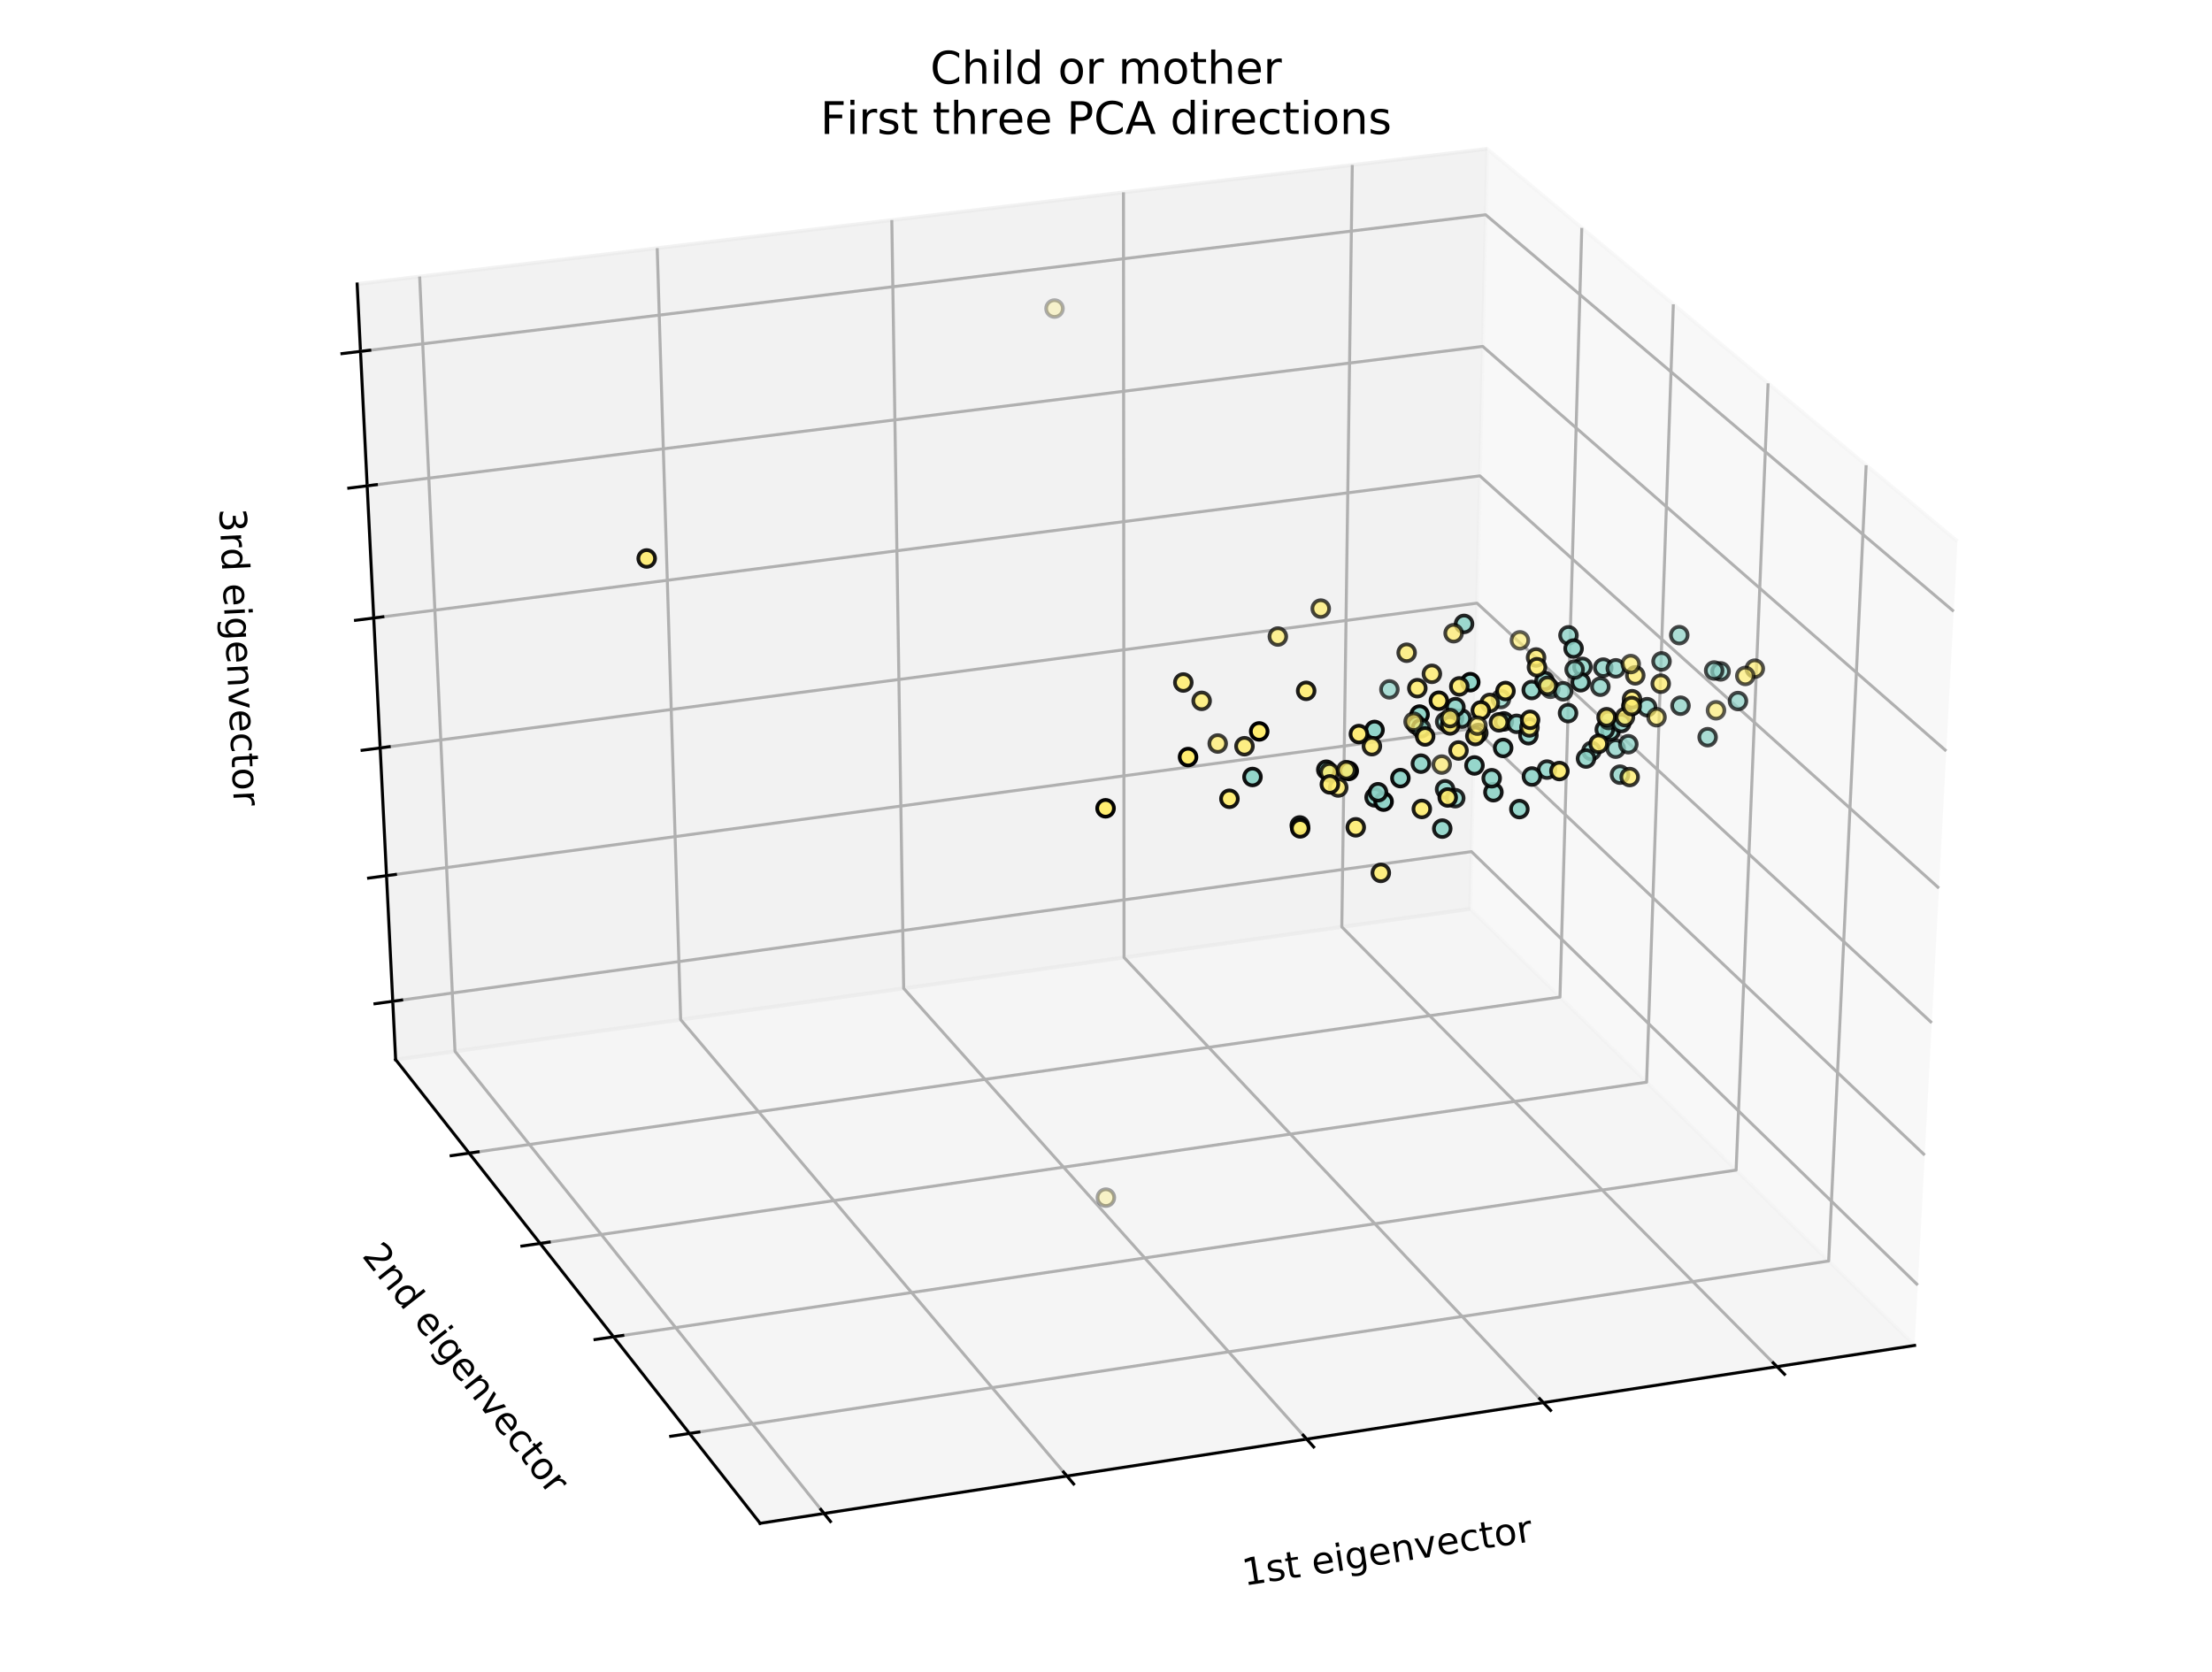 <?xml version="1.0" encoding="utf-8" standalone="no"?>
<!DOCTYPE svg PUBLIC "-//W3C//DTD SVG 1.1//EN"
  "http://www.w3.org/Graphics/SVG/1.1/DTD/svg11.dtd">
<!-- Created with matplotlib (https://matplotlib.org/) -->
<svg height="446.4pt" version="1.1" viewBox="0 0 590.4 446.4" width="590.4pt" xmlns="http://www.w3.org/2000/svg" xmlns:xlink="http://www.w3.org/1999/xlink">
 <defs>
  <style type="text/css">
*{stroke-linecap:butt;stroke-linejoin:round;}
  </style>
 </defs>
 <g id="figure_1">
  <g id="patch_1">
   <path d="M 0 446.4 
L 590.4 446.4 
L 590.4 0 
L 0 0 
z
" style="fill:#ffffff;"/>
  </g>
  <g id="patch_2">
   <path d="M 7.2 439.2 
L 583.2 439.2 
L 583.2 7.2 
L 7.2 7.2 
z
" style="fill:#ffffff;"/>
  </g>
  <g id="pane3d_1">
   <g id="patch_3">
    <path d="M 522.461 144.519 
L 396.919 39.736 
L 392.405 242.629 
L 511.02 359.165 
" style="fill:#f2f2f2;opacity:0.5;stroke:#f2f2f2;stroke-linejoin:miter;"/>
   </g>
  </g>
  <g id="pane3d_2">
   <g id="patch_4">
    <path d="M 396.919 39.736 
L 95.329 75.82 
L 105.6 282.873 
L 392.405 242.629 
" style="fill:#e6e6e6;opacity:0.5;stroke:#e6e6e6;stroke-linejoin:miter;"/>
   </g>
  </g>
  <g id="pane3d_3">
   <g id="patch_5">
    <path d="M 511.02 359.165 
L 202.884 406.645 
L 105.6 282.873 
L 392.405 242.629 
" style="fill:#ececec;opacity:0.5;stroke:#ececec;stroke-linejoin:miter;"/>
   </g>
  </g>
  <g id="axis3d_1">
   <g id="line2d_1">
    <path d="M 511.02 359.165 
L 202.884 406.645 
" style="fill:none;stroke:#000000;stroke-linecap:square;stroke-width:0.8;"/>
   </g>
   <g id="text_1">
    <!-- 1st eigenvector -->
    <defs>
     <path d="M 12.406 8.297 
L 28.516 8.297 
L 28.516 63.922 
L 10.984 60.406 
L 10.984 69.391 
L 28.422 72.906 
L 38.281 72.906 
L 38.281 8.297 
L 54.391 8.297 
L 54.391 0 
L 12.406 0 
z
" id="DejaVuSans-49"/>
     <path d="M 44.281 53.078 
L 44.281 44.578 
Q 40.484 46.531 36.375 47.5 
Q 32.281 48.484 27.875 48.484 
Q 21.188 48.484 17.844 46.438 
Q 14.5 44.391 14.5 40.281 
Q 14.5 37.156 16.891 35.375 
Q 19.281 33.594 26.516 31.984 
L 29.594 31.297 
Q 39.156 29.25 43.188 25.516 
Q 47.219 21.781 47.219 15.094 
Q 47.219 7.469 41.188 3.016 
Q 35.156 -1.422 24.609 -1.422 
Q 20.219 -1.422 15.453 -0.562 
Q 10.688 0.297 5.422 2 
L 5.422 11.281 
Q 10.406 8.688 15.234 7.391 
Q 20.062 6.109 24.812 6.109 
Q 31.156 6.109 34.562 8.281 
Q 37.984 10.453 37.984 14.406 
Q 37.984 18.062 35.516 20.016 
Q 33.062 21.969 24.703 23.781 
L 21.578 24.516 
Q 13.234 26.266 9.516 29.906 
Q 5.812 33.547 5.812 39.891 
Q 5.812 47.609 11.281 51.797 
Q 16.75 56 26.812 56 
Q 31.781 56 36.172 55.266 
Q 40.578 54.547 44.281 53.078 
z
" id="DejaVuSans-115"/>
     <path d="M 18.312 70.219 
L 18.312 54.688 
L 36.812 54.688 
L 36.812 47.703 
L 18.312 47.703 
L 18.312 18.016 
Q 18.312 11.328 20.141 9.422 
Q 21.969 7.516 27.594 7.516 
L 36.812 7.516 
L 36.812 0 
L 27.594 0 
Q 17.188 0 13.234 3.875 
Q 9.281 7.766 9.281 18.016 
L 9.281 47.703 
L 2.688 47.703 
L 2.688 54.688 
L 9.281 54.688 
L 9.281 70.219 
z
" id="DejaVuSans-116"/>
     <path id="DejaVuSans-32"/>
     <path d="M 56.203 29.594 
L 56.203 25.203 
L 14.891 25.203 
Q 15.484 15.922 20.484 11.062 
Q 25.484 6.203 34.422 6.203 
Q 39.594 6.203 44.453 7.469 
Q 49.312 8.734 54.109 11.281 
L 54.109 2.781 
Q 49.266 0.734 44.188 -0.344 
Q 39.109 -1.422 33.891 -1.422 
Q 20.797 -1.422 13.156 6.188 
Q 5.516 13.812 5.516 26.812 
Q 5.516 40.234 12.766 48.109 
Q 20.016 56 32.328 56 
Q 43.359 56 49.781 48.891 
Q 56.203 41.797 56.203 29.594 
z
M 47.219 32.234 
Q 47.125 39.594 43.094 43.984 
Q 39.062 48.391 32.422 48.391 
Q 24.906 48.391 20.391 44.141 
Q 15.875 39.891 15.188 32.172 
z
" id="DejaVuSans-101"/>
     <path d="M 9.422 54.688 
L 18.406 54.688 
L 18.406 0 
L 9.422 0 
z
M 9.422 75.984 
L 18.406 75.984 
L 18.406 64.594 
L 9.422 64.594 
z
" id="DejaVuSans-105"/>
     <path d="M 45.406 27.984 
Q 45.406 37.75 41.375 43.109 
Q 37.359 48.484 30.078 48.484 
Q 22.859 48.484 18.828 43.109 
Q 14.797 37.75 14.797 27.984 
Q 14.797 18.266 18.828 12.891 
Q 22.859 7.516 30.078 7.516 
Q 37.359 7.516 41.375 12.891 
Q 45.406 18.266 45.406 27.984 
z
M 54.391 6.781 
Q 54.391 -7.172 48.188 -13.984 
Q 42 -20.797 29.203 -20.797 
Q 24.469 -20.797 20.266 -20.094 
Q 16.062 -19.391 12.109 -17.922 
L 12.109 -9.188 
Q 16.062 -11.328 19.922 -12.344 
Q 23.781 -13.375 27.781 -13.375 
Q 36.625 -13.375 41.016 -8.766 
Q 45.406 -4.156 45.406 5.172 
L 45.406 9.625 
Q 42.625 4.781 38.281 2.391 
Q 33.938 0 27.875 0 
Q 17.828 0 11.672 7.656 
Q 5.516 15.328 5.516 27.984 
Q 5.516 40.672 11.672 48.328 
Q 17.828 56 27.875 56 
Q 33.938 56 38.281 53.609 
Q 42.625 51.219 45.406 46.391 
L 45.406 54.688 
L 54.391 54.688 
z
" id="DejaVuSans-103"/>
     <path d="M 54.891 33.016 
L 54.891 0 
L 45.906 0 
L 45.906 32.719 
Q 45.906 40.484 42.875 44.328 
Q 39.844 48.188 33.797 48.188 
Q 26.516 48.188 22.312 43.547 
Q 18.109 38.922 18.109 30.906 
L 18.109 0 
L 9.078 0 
L 9.078 54.688 
L 18.109 54.688 
L 18.109 46.188 
Q 21.344 51.125 25.703 53.562 
Q 30.078 56 35.797 56 
Q 45.219 56 50.047 50.172 
Q 54.891 44.344 54.891 33.016 
z
" id="DejaVuSans-110"/>
     <path d="M 2.984 54.688 
L 12.5 54.688 
L 29.594 8.797 
L 46.688 54.688 
L 56.203 54.688 
L 35.688 0 
L 23.484 0 
z
" id="DejaVuSans-118"/>
     <path d="M 48.781 52.594 
L 48.781 44.188 
Q 44.969 46.297 41.141 47.344 
Q 37.312 48.391 33.406 48.391 
Q 24.656 48.391 19.812 42.844 
Q 14.984 37.312 14.984 27.297 
Q 14.984 17.281 19.812 11.734 
Q 24.656 6.203 33.406 6.203 
Q 37.312 6.203 41.141 7.25 
Q 44.969 8.297 48.781 10.406 
L 48.781 2.094 
Q 45.016 0.344 40.984 -0.531 
Q 36.969 -1.422 32.422 -1.422 
Q 20.062 -1.422 12.781 6.344 
Q 5.516 14.109 5.516 27.297 
Q 5.516 40.672 12.859 48.328 
Q 20.219 56 33.016 56 
Q 37.156 56 41.109 55.141 
Q 45.062 54.297 48.781 52.594 
z
" id="DejaVuSans-99"/>
     <path d="M 30.609 48.391 
Q 23.391 48.391 19.188 42.75 
Q 14.984 37.109 14.984 27.297 
Q 14.984 17.484 19.156 11.844 
Q 23.344 6.203 30.609 6.203 
Q 37.797 6.203 41.984 11.859 
Q 46.188 17.531 46.188 27.297 
Q 46.188 37.016 41.984 42.703 
Q 37.797 48.391 30.609 48.391 
z
M 30.609 56 
Q 42.328 56 49.016 48.375 
Q 55.719 40.766 55.719 27.297 
Q 55.719 13.875 49.016 6.219 
Q 42.328 -1.422 30.609 -1.422 
Q 18.844 -1.422 12.172 6.219 
Q 5.516 13.875 5.516 27.297 
Q 5.516 40.766 12.172 48.375 
Q 18.844 56 30.609 56 
z
" id="DejaVuSans-111"/>
     <path d="M 41.109 46.297 
Q 39.594 47.172 37.812 47.578 
Q 36.031 48 33.891 48 
Q 26.266 48 22.188 43.047 
Q 18.109 38.094 18.109 28.812 
L 18.109 0 
L 9.078 0 
L 9.078 54.688 
L 18.109 54.688 
L 18.109 46.188 
Q 20.953 51.172 25.484 53.578 
Q 30.031 56 36.531 56 
Q 37.453 56 38.578 55.875 
Q 39.703 55.766 41.062 55.516 
z
" id="DejaVuSans-114"/>
    </defs>
    <g transform="translate(332.117 423.297)rotate(-8.76)scale(0.1 -0.1)">
     <use xlink:href="#DejaVuSans-49"/>
     <use x="63.623" xlink:href="#DejaVuSans-115"/>
     <use x="115.723" xlink:href="#DejaVuSans-116"/>
     <use x="154.932" xlink:href="#DejaVuSans-32"/>
     <use x="186.719" xlink:href="#DejaVuSans-101"/>
     <use x="248.242" xlink:href="#DejaVuSans-105"/>
     <use x="276.025" xlink:href="#DejaVuSans-103"/>
     <use x="339.502" xlink:href="#DejaVuSans-101"/>
     <use x="401.025" xlink:href="#DejaVuSans-110"/>
     <use x="464.404" xlink:href="#DejaVuSans-118"/>
     <use x="523.584" xlink:href="#DejaVuSans-101"/>
     <use x="585.107" xlink:href="#DejaVuSans-99"/>
     <use x="640.088" xlink:href="#DejaVuSans-116"/>
     <use x="679.297" xlink:href="#DejaVuSans-111"/>
     <use x="740.479" xlink:href="#DejaVuSans-114"/>
    </g>
   </g>
   <g id="Line3DCollection_1">
    <path d="M 474.286 364.825 
L 358.14 247.437 
L 360.934 44.041 
" style="fill:none;stroke:#b0b0b0;stroke-width:0.8;"/>
    <path d="M 411.926 374.434 
L 300.015 255.593 
L 299.864 51.348 
" style="fill:none;stroke:#b0b0b0;stroke-width:0.8;"/>
    <path d="M 348.759 384.167 
L 241.199 263.846 
L 238.029 58.746 
" style="fill:none;stroke:#b0b0b0;stroke-width:0.8;"/>
    <path d="M 284.77 394.027 
L 181.678 272.197 
L 175.416 66.238 
" style="fill:none;stroke:#b0b0b0;stroke-width:0.8;"/>
    <path d="M 219.942 404.017 
L 121.44 280.65 
L 112.009 73.824 
" style="fill:none;stroke:#b0b0b0;stroke-width:0.8;"/>
   </g>
   <g id="xtick_1">
    <g id="line2d_2">
     <path d="M 473.279 363.806 
L 476.306 366.866 
" style="fill:none;stroke:#000000;stroke-linecap:square;stroke-width:0.8;"/>
    </g>
   </g>
   <g id="xtick_2">
    <g id="line2d_3">
     <path d="M 410.955 373.402 
L 413.873 376.501 
" style="fill:none;stroke:#000000;stroke-linecap:square;stroke-width:0.8;"/>
    </g>
   </g>
   <g id="xtick_3">
    <g id="line2d_4">
     <path d="M 347.825 383.122 
L 350.631 386.261 
" style="fill:none;stroke:#000000;stroke-linecap:square;stroke-width:0.8;"/>
    </g>
   </g>
   <g id="xtick_4">
    <g id="line2d_5">
     <path d="M 283.874 392.969 
L 286.565 396.149 
" style="fill:none;stroke:#000000;stroke-linecap:square;stroke-width:0.8;"/>
    </g>
   </g>
   <g id="xtick_5">
    <g id="line2d_6">
     <path d="M 219.086 402.944 
L 221.659 406.166 
" style="fill:none;stroke:#000000;stroke-linecap:square;stroke-width:0.8;"/>
    </g>
   </g>
  </g>
  <g id="axis3d_2">
   <g id="line2d_7">
    <path d="M 105.6 282.873 
L 202.884 406.645 
" style="fill:none;stroke:#000000;stroke-linecap:square;stroke-width:0.8;"/>
   </g>
   <g id="text_2">
    <!-- 2nd eigenvector -->
    <defs>
     <path d="M 19.188 8.297 
L 53.609 8.297 
L 53.609 0 
L 7.328 0 
L 7.328 8.297 
Q 12.938 14.109 22.625 23.891 
Q 32.328 33.688 34.812 36.531 
Q 39.547 41.844 41.422 45.531 
Q 43.312 49.219 43.312 52.781 
Q 43.312 58.594 39.234 62.25 
Q 35.156 65.922 28.609 65.922 
Q 23.969 65.922 18.812 64.312 
Q 13.672 62.703 7.812 59.422 
L 7.812 69.391 
Q 13.766 71.781 18.938 73 
Q 24.125 74.219 28.422 74.219 
Q 39.75 74.219 46.484 68.547 
Q 53.219 62.891 53.219 53.422 
Q 53.219 48.922 51.531 44.891 
Q 49.859 40.875 45.406 35.406 
Q 44.188 33.984 37.641 27.219 
Q 31.109 20.453 19.188 8.297 
z
" id="DejaVuSans-50"/>
     <path d="M 45.406 46.391 
L 45.406 75.984 
L 54.391 75.984 
L 54.391 0 
L 45.406 0 
L 45.406 8.203 
Q 42.578 3.328 38.25 0.953 
Q 33.938 -1.422 27.875 -1.422 
Q 17.969 -1.422 11.734 6.484 
Q 5.516 14.406 5.516 27.297 
Q 5.516 40.188 11.734 48.094 
Q 17.969 56 27.875 56 
Q 33.938 56 38.25 53.625 
Q 42.578 51.266 45.406 46.391 
z
M 14.797 27.297 
Q 14.797 17.391 18.875 11.75 
Q 22.953 6.109 30.078 6.109 
Q 37.203 6.109 41.297 11.75 
Q 45.406 17.391 45.406 27.297 
Q 45.406 37.203 41.297 42.844 
Q 37.203 48.484 30.078 48.484 
Q 22.953 48.484 18.875 42.844 
Q 14.797 37.203 14.797 27.297 
z
" id="DejaVuSans-100"/>
    </defs>
    <g transform="translate(96.421 335.22)rotate(-308.167)scale(0.1 -0.1)">
     <use xlink:href="#DejaVuSans-50"/>
     <use x="63.623" xlink:href="#DejaVuSans-110"/>
     <use x="127.002" xlink:href="#DejaVuSans-100"/>
     <use x="190.479" xlink:href="#DejaVuSans-32"/>
     <use x="222.266" xlink:href="#DejaVuSans-101"/>
     <use x="283.789" xlink:href="#DejaVuSans-105"/>
     <use x="311.572" xlink:href="#DejaVuSans-103"/>
     <use x="375.049" xlink:href="#DejaVuSans-101"/>
     <use x="436.572" xlink:href="#DejaVuSans-110"/>
     <use x="499.951" xlink:href="#DejaVuSans-118"/>
     <use x="559.131" xlink:href="#DejaVuSans-101"/>
     <use x="620.654" xlink:href="#DejaVuSans-99"/>
     <use x="675.635" xlink:href="#DejaVuSans-116"/>
     <use x="714.844" xlink:href="#DejaVuSans-111"/>
     <use x="776.025" xlink:href="#DejaVuSans-114"/>
    </g>
   </g>
   <g id="Line3DCollection_2">
    <path d="M 498.096 124.183 
L 488.079 336.626 
L 184.03 382.659 
" style="fill:none;stroke:#b0b0b0;stroke-width:0.8;"/>
    <path d="M 471.914 102.33 
L 463.384 312.364 
L 163.756 356.864 
" style="fill:none;stroke:#b0b0b0;stroke-width:0.8;"/>
    <path d="M 446.628 81.225 
L 439.493 288.891 
L 144.162 331.934 
" style="fill:none;stroke:#b0b0b0;stroke-width:0.8;"/>
    <path d="M 422.193 60.831 
L 416.366 266.17 
L 125.213 307.826 
" style="fill:none;stroke:#b0b0b0;stroke-width:0.8;"/>
   </g>
   <g id="xtick_6">
    <g id="line2d_8">
     <path d="M 186.539 382.279 
L 179.011 383.419 
" style="fill:none;stroke:#000000;stroke-linecap:square;stroke-width:0.8;"/>
    </g>
   </g>
   <g id="xtick_7">
    <g id="line2d_9">
     <path d="M 166.227 356.497 
L 158.812 357.598 
" style="fill:none;stroke:#000000;stroke-linecap:square;stroke-width:0.8;"/>
    </g>
   </g>
   <g id="xtick_8">
    <g id="line2d_10">
     <path d="M 146.595 331.58 
L 139.291 332.644 
" style="fill:none;stroke:#000000;stroke-linecap:square;stroke-width:0.8;"/>
    </g>
   </g>
   <g id="xtick_9">
    <g id="line2d_11">
     <path d="M 127.611 307.483 
L 120.413 308.513 
" style="fill:none;stroke:#000000;stroke-linecap:square;stroke-width:0.8;"/>
    </g>
   </g>
  </g>
  <g id="axis3d_3">
   <g id="line2d_12">
    <path d="M 105.6 282.873 
L 95.329 75.82 
" style="fill:none;stroke:#000000;stroke-linecap:square;stroke-width:0.8;"/>
   </g>
   <g id="text_3">
    <!-- 3rd eigenvector -->
    <defs>
     <path d="M 40.578 39.312 
Q 47.656 37.797 51.625 33 
Q 55.609 28.219 55.609 21.188 
Q 55.609 10.406 48.188 4.484 
Q 40.766 -1.422 27.094 -1.422 
Q 22.516 -1.422 17.656 -0.516 
Q 12.797 0.391 7.625 2.203 
L 7.625 11.719 
Q 11.719 9.328 16.594 8.109 
Q 21.484 6.891 26.812 6.891 
Q 36.078 6.891 40.938 10.547 
Q 45.797 14.203 45.797 21.188 
Q 45.797 27.641 41.281 31.266 
Q 36.766 34.906 28.719 34.906 
L 20.219 34.906 
L 20.219 43.016 
L 29.109 43.016 
Q 36.375 43.016 40.234 45.922 
Q 44.094 48.828 44.094 54.297 
Q 44.094 59.906 40.109 62.906 
Q 36.141 65.922 28.719 65.922 
Q 24.656 65.922 20.016 65.031 
Q 15.375 64.156 9.812 62.312 
L 9.812 71.094 
Q 15.438 72.656 20.344 73.438 
Q 25.25 74.219 29.594 74.219 
Q 40.828 74.219 47.359 69.109 
Q 53.906 64.016 53.906 55.328 
Q 53.906 49.266 50.438 45.094 
Q 46.969 40.922 40.578 39.312 
z
" id="DejaVuSans-51"/>
    </defs>
    <g transform="translate(58.518 135.881)rotate(-272.84)scale(0.1 -0.1)">
     <use xlink:href="#DejaVuSans-51"/>
     <use x="63.623" xlink:href="#DejaVuSans-114"/>
     <use x="104.721" xlink:href="#DejaVuSans-100"/>
     <use x="168.197" xlink:href="#DejaVuSans-32"/>
     <use x="199.984" xlink:href="#DejaVuSans-101"/>
     <use x="261.508" xlink:href="#DejaVuSans-105"/>
     <use x="289.291" xlink:href="#DejaVuSans-103"/>
     <use x="352.768" xlink:href="#DejaVuSans-101"/>
     <use x="414.291" xlink:href="#DejaVuSans-110"/>
     <use x="477.67" xlink:href="#DejaVuSans-118"/>
     <use x="536.85" xlink:href="#DejaVuSans-101"/>
     <use x="598.373" xlink:href="#DejaVuSans-99"/>
     <use x="653.354" xlink:href="#DejaVuSans-116"/>
     <use x="692.562" xlink:href="#DejaVuSans-111"/>
     <use x="753.744" xlink:href="#DejaVuSans-114"/>
    </g>
   </g>
   <g id="Line3DCollection_3">
    <path d="M 96.221 93.798 
L 396.528 57.33 
L 521.465 163.205 
" style="fill:none;stroke:#b0b0b0;stroke-width:0.8;"/>
    <path d="M 98.001 129.693 
L 395.746 92.469 
L 519.478 200.484 
" style="fill:none;stroke:#b0b0b0;stroke-width:0.8;"/>
    <path d="M 99.751 164.974 
L 394.977 127.026 
L 517.527 237.091 
" style="fill:none;stroke:#b0b0b0;stroke-width:0.8;"/>
    <path d="M 101.472 199.658 
L 394.221 161.014 
L 515.61 273.044 
" style="fill:none;stroke:#b0b0b0;stroke-width:0.8;"/>
    <path d="M 103.164 233.76 
L 393.477 194.448 
L 513.728 308.36 
" style="fill:none;stroke:#b0b0b0;stroke-width:0.8;"/>
    <path d="M 104.827 267.294 
L 392.745 227.342 
L 511.878 343.056 
" style="fill:none;stroke:#b0b0b0;stroke-width:0.8;"/>
   </g>
   <g id="xtick_10">
    <g id="line2d_13">
     <path d="M 98.696 93.498 
L 91.266 94.4 
" style="fill:none;stroke:#000000;stroke-linecap:square;stroke-width:0.8;"/>
    </g>
   </g>
   <g id="xtick_11">
    <g id="line2d_14">
     <path d="M 100.455 129.386 
L 93.09 130.307 
" style="fill:none;stroke:#000000;stroke-linecap:square;stroke-width:0.8;"/>
    </g>
   </g>
   <g id="xtick_12">
    <g id="line2d_15">
     <path d="M 102.184 164.661 
L 94.883 165.6 
" style="fill:none;stroke:#000000;stroke-linecap:square;stroke-width:0.8;"/>
    </g>
   </g>
   <g id="xtick_13">
    <g id="line2d_16">
     <path d="M 103.883 199.34 
L 96.645 200.295 
" style="fill:none;stroke:#000000;stroke-linecap:square;stroke-width:0.8;"/>
    </g>
   </g>
   <g id="xtick_14">
    <g id="line2d_17">
     <path d="M 105.554 233.436 
L 98.378 234.408 
" style="fill:none;stroke:#000000;stroke-linecap:square;stroke-width:0.8;"/>
    </g>
   </g>
   <g id="xtick_15">
    <g id="line2d_18">
     <path d="M 107.198 266.965 
L 100.083 267.952 
" style="fill:none;stroke:#000000;stroke-linecap:square;stroke-width:0.8;"/>
    </g>
   </g>
  </g>
  <g id="axes_1">
   <g id="Path3DCollection_1">
    <defs>
     <path d="M 0 2.236 
C 0.593 2.236 1.162 2 1.581 1.581 
C 2 1.162 2.236 0.593 2.236 0 
C 2.236 -0.593 2 -1.162 1.581 -1.581 
C 1.162 -2 0.593 -2.236 0 -2.236 
C -0.593 -2.236 -1.162 -2 -1.581 -1.581 
C -2 -1.162 -2.236 -0.593 -2.236 0 
C -2.236 0.593 -2 1.162 -1.581 1.581 
C -1.162 2 -0.593 2.236 0 2.236 
z
" id="C0_0_6bf8b3fdbf"/>
    </defs>
    <g clip-path="url(#pb8074c1700)">
     <use style="fill:#8dd3c7;fill-opacity:0.712;stroke:#000000;stroke-opacity:0.712;" x="459.242" xlink:href="#C0_0_6bf8b3fdbf" y="179.224"/>
    </g>
    <g clip-path="url(#pb8074c1700)">
     <use style="fill:#8dd3c7;fill-opacity:0.918;stroke:#000000;stroke-opacity:0.918;" x="353.997" xlink:href="#C0_0_6bf8b3fdbf" y="205.478"/>
    </g>
    <g clip-path="url(#pb8074c1700)">
     <use style="fill:#8dd3c7;fill-opacity:0.843;stroke:#000000;stroke-opacity:0.843;" x="412.902" xlink:href="#C0_0_6bf8b3fdbf" y="205.444"/>
    </g>
    <g clip-path="url(#pb8074c1700)">
     <use style="fill:#8dd3c7;fill-opacity:0.89;stroke:#000000;stroke-opacity:0.89;" x="384.949" xlink:href="#C0_0_6bf8b3fdbf" y="221.197"/>
    </g>
    <g clip-path="url(#pb8074c1700)">
     <use style="fill:#8dd3c7;fill-opacity:0.727;stroke:#000000;stroke-opacity:0.727;" x="455.781" xlink:href="#C0_0_6bf8b3fdbf" y="196.793"/>
    </g>
    <g clip-path="url(#pb8074c1700)">
     <use style="fill:#8dd3c7;fill-opacity:0.693;stroke:#000000;stroke-opacity:0.693;" x="413.812" xlink:href="#C0_0_6bf8b3fdbf" y="183.875"/>
    </g>
    <g clip-path="url(#pb8074c1700)">
     <use style="fill:#8dd3c7;fill-opacity:0.777;stroke:#000000;stroke-opacity:0.777;" x="417.226" xlink:href="#C0_0_6bf8b3fdbf" y="184.54"/>
    </g>
    <g clip-path="url(#pb8074c1700)">
     <use style="fill:#8dd3c7;fill-opacity:0.915;stroke:#000000;stroke-opacity:0.915;" x="346.919" xlink:href="#C0_0_6bf8b3fdbf" y="220.36"/>
    </g>
    <g clip-path="url(#pb8074c1700)">
     <use style="fill:#8dd3c7;fill-opacity:0.764;stroke:#000000;stroke-opacity:0.764;" x="431.241" xlink:href="#C0_0_6bf8b3fdbf" y="199.859"/>
    </g>
    <g clip-path="url(#pb8074c1700)">
     <use style="fill:#8dd3c7;fill-opacity:0.964;stroke:#000000;stroke-opacity:0.964;" x="378.899" xlink:href="#C0_0_6bf8b3fdbf" y="190.757"/>
    </g>
    <g clip-path="url(#pb8074c1700)">
     <use style="fill:#8dd3c7;fill-opacity:0.881;stroke:#000000;stroke-opacity:0.881;" x="408.882" xlink:href="#C0_0_6bf8b3fdbf" y="207.29"/>
    </g>
    <g clip-path="url(#pb8074c1700)">
     <use style="fill:#8dd3c7;fill-opacity:0.895;stroke:#000000;stroke-opacity:0.895;" x="398.609" xlink:href="#C0_0_6bf8b3fdbf" y="211.481"/>
    </g>
    <g clip-path="url(#pb8074c1700)">
     <use style="fill:#8dd3c7;fill-opacity:0.853;stroke:#000000;stroke-opacity:0.853;" x="429.823" xlink:href="#C0_0_6bf8b3fdbf" y="195.264"/>
    </g>
    <g clip-path="url(#pb8074c1700)">
     <use style="fill:#8dd3c7;fill-opacity:0.904;stroke:#000000;stroke-opacity:0.904;" x="366.889" xlink:href="#C0_0_6bf8b3fdbf" y="212.85"/>
    </g>
    <g clip-path="url(#pb8074c1700)">
     <use style="fill:#8dd3c7;fill-opacity:0.889;stroke:#000000;stroke-opacity:0.889;" x="379.252" xlink:href="#C0_0_6bf8b3fdbf" y="203.857"/>
    </g>
    <g clip-path="url(#pb8074c1700)">
     <use style="fill:#8dd3c7;fill-opacity:0.842;stroke:#000000;stroke-opacity:0.842;" x="378.018" xlink:href="#C0_0_6bf8b3fdbf" y="193.464"/>
    </g>
    <g clip-path="url(#pb8074c1700)">
     <use style="fill:#8dd3c7;fill-opacity:0.938;stroke:#000000;stroke-opacity:0.938;" x="366.878" xlink:href="#C0_0_6bf8b3fdbf" y="194.861"/>
    </g>
    <g clip-path="url(#pb8074c1700)">
     <use style="fill:#8dd3c7;fill-opacity:0.89;stroke:#000000;stroke-opacity:0.89;" x="401.386" xlink:href="#C0_0_6bf8b3fdbf" y="192.579"/>
    </g>
    <g clip-path="url(#pb8074c1700)">
     <use style="fill:#8dd3c7;fill-opacity:0.865;stroke:#000000;stroke-opacity:0.865;" x="428.328" xlink:href="#C0_0_6bf8b3fdbf" y="194.761"/>
    </g>
    <g clip-path="url(#pb8074c1700)">
     <use style="fill:#8dd3c7;fill-opacity:0.968;stroke:#000000;stroke-opacity:0.968;" x="369.292" xlink:href="#C0_0_6bf8b3fdbf" y="213.993"/>
    </g>
    <g clip-path="url(#pb8074c1700)">
     <use style="fill:#8dd3c7;fill-opacity:0.728;stroke:#000000;stroke-opacity:0.728;" x="443.476" xlink:href="#C0_0_6bf8b3fdbf" y="176.561"/>
    </g>
    <g clip-path="url(#pb8074c1700)">
     <use style="fill:#8dd3c7;fill-opacity:0.768;stroke:#000000;stroke-opacity:0.768;" x="427.151" xlink:href="#C0_0_6bf8b3fdbf" y="183.311"/>
    </g>
    <g clip-path="url(#pb8074c1700)">
     <use style="fill:#8dd3c7;fill-opacity:0.927;stroke:#000000;stroke-opacity:0.927;" x="334.297" xlink:href="#C0_0_6bf8b3fdbf" y="207.418"/>
    </g>
    <g clip-path="url(#pb8074c1700)">
     <use style="fill:#8dd3c7;fill-opacity:0.888;stroke:#000000;stroke-opacity:0.888;" x="405.534" xlink:href="#C0_0_6bf8b3fdbf" y="215.986"/>
    </g>
    <g clip-path="url(#pb8074c1700)">
     <use style="fill:#8dd3c7;fill-opacity:0.934;stroke:#000000;stroke-opacity:0.934;" x="373.776" xlink:href="#C0_0_6bf8b3fdbf" y="207.717"/>
    </g>
    <g clip-path="url(#pb8074c1700)">
     <use style="fill:#8dd3c7;fill-opacity:0.847;stroke:#000000;stroke-opacity:0.847;" x="390.767" xlink:href="#C0_0_6bf8b3fdbf" y="166.55"/>
    </g>
    <g clip-path="url(#pb8074c1700)">
     <use style="fill:#8dd3c7;fill-opacity:0.816;stroke:#000000;stroke-opacity:0.816;" x="424.771" xlink:href="#C0_0_6bf8b3fdbf" y="200.469"/>
    </g>
    <g clip-path="url(#pb8074c1700)">
     <use style="fill:#8dd3c7;fill-opacity:0.875;stroke:#000000;stroke-opacity:0.875;" x="408.832" xlink:href="#C0_0_6bf8b3fdbf" y="184.197"/>
    </g>
    <g clip-path="url(#pb8074c1700)">
     <use style="fill:#8dd3c7;fill-opacity:0.801;stroke:#000000;stroke-opacity:0.801;" x="418.638" xlink:href="#C0_0_6bf8b3fdbf" y="169.601"/>
    </g>
    <g clip-path="url(#pb8074c1700)">
     <use style="fill:#8dd3c7;fill-opacity:0.818;stroke:#000000;stroke-opacity:0.818;" x="422.37" xlink:href="#C0_0_6bf8b3fdbf" y="178.024"/>
    </g>
    <g clip-path="url(#pb8074c1700)">
     <use style="fill:#8dd3c7;fill-opacity:0.877;stroke:#000000;stroke-opacity:0.877;" x="421.898" xlink:href="#C0_0_6bf8b3fdbf" y="182.122"/>
    </g>
    <g clip-path="url(#pb8074c1700)">
     <use style="fill:#8dd3c7;fill-opacity:0.794;stroke:#000000;stroke-opacity:0.794;" x="427.918" xlink:href="#C0_0_6bf8b3fdbf" y="178.225"/>
    </g>
    <g clip-path="url(#pb8074c1700)">
     <use style="fill:#8dd3c7;fill-opacity:0.712;stroke:#000000;stroke-opacity:0.712;" x="457.52" xlink:href="#C0_0_6bf8b3fdbf" y="178.993"/>
    </g>
    <g clip-path="url(#pb8074c1700)">
     <use style="fill:#8dd3c7;fill-opacity:0.905;stroke:#000000;stroke-opacity:0.905;" x="401.208" xlink:href="#C0_0_6bf8b3fdbf" y="199.664"/>
    </g>
    <g clip-path="url(#pb8074c1700)">
     <use style="fill:#8dd3c7;fill-opacity:0.794;stroke:#000000;stroke-opacity:0.794;" x="420.285" xlink:href="#C0_0_6bf8b3fdbf" y="178.736"/>
    </g>
    <g clip-path="url(#pb8074c1700)">
     <use style="fill:#8dd3c7;fill-opacity:0.814;stroke:#000000;stroke-opacity:0.814;" x="435.432" xlink:href="#C0_0_6bf8b3fdbf" y="188.43"/>
    </g>
    <g clip-path="url(#pb8074c1700)">
     <use style="fill:#8dd3c7;fill-opacity:0.732;stroke:#000000;stroke-opacity:0.732;" x="400.612" xlink:href="#C0_0_6bf8b3fdbf" y="186.605"/>
    </g>
    <g clip-path="url(#pb8074c1700)">
     <use style="fill:#8dd3c7;fill-opacity:0.791;stroke:#000000;stroke-opacity:0.791;" x="439.639" xlink:href="#C0_0_6bf8b3fdbf" y="188.783"/>
    </g>
    <g clip-path="url(#pb8074c1700)">
     <use style="fill:#8dd3c7;fill-opacity:0.915;stroke:#000000;stroke-opacity:0.915;" x="388.096" xlink:href="#C0_0_6bf8b3fdbf" y="191.755"/>
    </g>
    <g clip-path="url(#pb8074c1700)">
     <use style="fill:#8dd3c7;fill-opacity:0.85;stroke:#000000;stroke-opacity:0.85;" x="423.323" xlink:href="#C0_0_6bf8b3fdbf" y="202.488"/>
    </g>
    <g clip-path="url(#pb8074c1700)">
     <use style="fill:#8dd3c7;fill-opacity:0.88;stroke:#000000;stroke-opacity:0.88;" x="398.145" xlink:href="#C0_0_6bf8b3fdbf" y="207.75"/>
    </g>
    <g clip-path="url(#pb8074c1700)">
     <use style="fill:#8dd3c7;fill-opacity:0.853;stroke:#000000;stroke-opacity:0.853;" x="390.134" xlink:href="#C0_0_6bf8b3fdbf" y="191.827"/>
    </g>
    <g clip-path="url(#pb8074c1700)">
     <use style="fill:#8dd3c7;fill-opacity:0.805;stroke:#000000;stroke-opacity:0.805;" x="379.265" xlink:href="#C0_0_6bf8b3fdbf" y="194.412"/>
    </g>
    <g clip-path="url(#pb8074c1700)">
     <use style="fill:#8dd3c7;fill-opacity:0.706;stroke:#000000;stroke-opacity:0.706;" x="370.842" xlink:href="#C0_0_6bf8b3fdbf" y="184.029"/>
    </g>
    <g clip-path="url(#pb8074c1700)">
     <use style="fill:#8dd3c7;fill-opacity:0.777;stroke:#000000;stroke-opacity:0.777;" x="431.267" xlink:href="#C0_0_6bf8b3fdbf" y="178.41"/>
    </g>
    <g clip-path="url(#pb8074c1700)">
     <use style="fill:#8dd3c7;fill-opacity:0.914;stroke:#000000;stroke-opacity:0.914;" x="367.804" xlink:href="#C0_0_6bf8b3fdbf" y="211.49"/>
    </g>
    <g clip-path="url(#pb8074c1700)">
     <use style="fill:#8dd3c7;fill-opacity:0.721;stroke:#000000;stroke-opacity:0.721;" x="429.339" xlink:href="#C0_0_6bf8b3fdbf" y="192.202"/>
    </g>
    <g clip-path="url(#pb8074c1700)">
     <use style="fill:#8dd3c7;fill-opacity:0.778;stroke:#000000;stroke-opacity:0.778;" x="432.386" xlink:href="#C0_0_6bf8b3fdbf" y="206.793"/>
    </g>
    <g clip-path="url(#pb8074c1700)">
     <use style="fill:#8dd3c7;fill-opacity:0.816;stroke:#000000;stroke-opacity:0.816;" x="385.732" xlink:href="#C0_0_6bf8b3fdbf" y="192.66"/>
    </g>
    <g clip-path="url(#pb8074c1700)">
     <use style="fill:#8dd3c7;fill-opacity:0.854;stroke:#000000;stroke-opacity:0.854;" x="385.707" xlink:href="#C0_0_6bf8b3fdbf" y="210.698"/>
    </g>
    <g clip-path="url(#pb8074c1700)">
     <use style="fill:#8dd3c7;fill-opacity:0.848;stroke:#000000;stroke-opacity:0.848;" x="432.737" xlink:href="#C0_0_6bf8b3fdbf" y="193.017"/>
    </g>
    <g clip-path="url(#pb8074c1700)">
     <use style="fill:#8dd3c7;fill-opacity:0.716;stroke:#000000;stroke-opacity:0.716;" x="463.881" xlink:href="#C0_0_6bf8b3fdbf" y="187.146"/>
    </g>
    <g clip-path="url(#pb8074c1700)">
     <use style="fill:#8dd3c7;fill-opacity:0.878;stroke:#000000;stroke-opacity:0.878;" x="412.237" xlink:href="#C0_0_6bf8b3fdbf" y="181.776"/>
    </g>
    <g clip-path="url(#pb8074c1700)">
     <use style="fill:#8dd3c7;fill-opacity:0.892;stroke:#000000;stroke-opacity:0.892;" x="388.465" xlink:href="#C0_0_6bf8b3fdbf" y="188.77"/>
    </g>
    <g clip-path="url(#pb8074c1700)">
     <use style="fill:#8dd3c7;fill-opacity:0.844;stroke:#000000;stroke-opacity:0.844;" x="418.523" xlink:href="#C0_0_6bf8b3fdbf" y="190.363"/>
    </g>
    <g clip-path="url(#pb8074c1700)">
     <use style="fill:#8dd3c7;fill-opacity:0.971;stroke:#000000;stroke-opacity:0.971;" x="392.43" xlink:href="#C0_0_6bf8b3fdbf" y="182.105"/>
    </g>
    <g clip-path="url(#pb8074c1700)">
     <use style="fill:#8dd3c7;fill-opacity:0.872;stroke:#000000;stroke-opacity:0.872;" x="420.008" xlink:href="#C0_0_6bf8b3fdbf" y="173.13"/>
    </g>
    <g clip-path="url(#pb8074c1700)">
     <use style="fill:#8dd3c7;fill-opacity:0.979;stroke:#000000;stroke-opacity:0.979;" x="359.988" xlink:href="#C0_0_6bf8b3fdbf" y="205.801"/>
    </g>
    <g clip-path="url(#pb8074c1700)">
     <use style="fill:#8dd3c7;fill-opacity:0.745;stroke:#000000;stroke-opacity:0.745;" x="448.54" xlink:href="#C0_0_6bf8b3fdbf" y="188.391"/>
    </g>
    <g clip-path="url(#pb8074c1700)">
     <use style="fill:#8dd3c7;fill-opacity:0.855;stroke:#000000;stroke-opacity:0.855;" x="404.786" xlink:href="#C0_0_6bf8b3fdbf" y="193.228"/>
    </g>
    <g clip-path="url(#pb8074c1700)">
     <use style="fill:#8dd3c7;fill-opacity:0.757;stroke:#000000;stroke-opacity:0.757;" x="434.616" xlink:href="#C0_0_6bf8b3fdbf" y="198.671"/>
    </g>
    <g clip-path="url(#pb8074c1700)">
     <use style="fill:#8dd3c7;fill-opacity:0.887;stroke:#000000;stroke-opacity:0.887;" x="407.943" xlink:href="#C0_0_6bf8b3fdbf" y="196.268"/>
    </g>
    <g clip-path="url(#pb8074c1700)">
     <use style="fill:#8dd3c7;fill-opacity:0.843;stroke:#000000;stroke-opacity:0.843;" x="388.412" xlink:href="#C0_0_6bf8b3fdbf" y="213.074"/>
    </g>
    <g clip-path="url(#pb8074c1700)">
     <use style="fill:#8dd3c7;fill-opacity:0.714;stroke:#000000;stroke-opacity:0.714;" x="448.208" xlink:href="#C0_0_6bf8b3fdbf" y="169.549"/>
    </g>
    <g clip-path="url(#pb8074c1700)">
     <use style="fill:#8dd3c7;fill-opacity:0.91;stroke:#000000;stroke-opacity:0.91;" x="393.55" xlink:href="#C0_0_6bf8b3fdbf" y="204.338"/>
    </g>
    <g clip-path="url(#pb8074c1700)">
     <use style="fill:#ffed6f;fill-opacity:0.65;stroke:#000000;stroke-opacity:0.65;" x="458.011" xlink:href="#C0_0_6bf8b3fdbf" y="189.615"/>
    </g>
    <g clip-path="url(#pb8074c1700)">
     <use style="fill:#ffed6f;fill-opacity:0.856;stroke:#000000;stroke-opacity:0.856;" x="408.219" xlink:href="#C0_0_6bf8b3fdbf" y="194.185"/>
    </g>
    <g clip-path="url(#pb8074c1700)">
     <use style="fill:#ffed6f;fill-opacity:0.835;stroke:#000000;stroke-opacity:0.835;" x="357.185" xlink:href="#C0_0_6bf8b3fdbf" y="210.221"/>
    </g>
    <g clip-path="url(#pb8074c1700)">
     <use style="fill:#ffed6f;fill-opacity:0.887;stroke:#000000;stroke-opacity:0.887;" x="379.495" xlink:href="#C0_0_6bf8b3fdbf" y="215.948"/>
    </g>
    <g clip-path="url(#pb8074c1700)">
     <use style="fill:#ffed6f;fill-opacity:0.868;stroke:#000000;stroke-opacity:0.868;" x="426.695" xlink:href="#C0_0_6bf8b3fdbf" y="198.562"/>
    </g>
    <g clip-path="url(#pb8074c1700)">
     <use style="fill:#ffed6f;fill-opacity:0.891;stroke:#000000;stroke-opacity:0.891;" x="408.396" xlink:href="#C0_0_6bf8b3fdbf" y="192.159"/>
    </g>
    <g clip-path="url(#pb8074c1700)">
     <use style="fill:#ffed6f;fill-opacity:0.724;stroke:#000000;stroke-opacity:0.724;" x="352.52" xlink:href="#C0_0_6bf8b3fdbf" y="162.465"/>
    </g>
    <g clip-path="url(#pb8074c1700)">
     <use style="fill:#ffed6f;fill-opacity:0.853;stroke:#000000;stroke-opacity:0.853;" x="366.172" xlink:href="#C0_0_6bf8b3fdbf" y="199.191"/>
    </g>
    <g clip-path="url(#pb8074c1700)">
     <use style="fill:#ffed6f;fill-opacity:0.987;stroke:#000000;stroke-opacity:0.987;" x="295.085" xlink:href="#C0_0_6bf8b3fdbf" y="215.778"/>
    </g>
    <g clip-path="url(#pb8074c1700)">
     <use style="fill:#ffed6f;fill-opacity:0.904;stroke:#000000;stroke-opacity:0.904;" x="401.823" xlink:href="#C0_0_6bf8b3fdbf" y="184.468"/>
    </g>
    <g clip-path="url(#pb8074c1700)">
     <use style="fill:#ffed6f;fill-opacity:0.707;stroke:#000000;stroke-opacity:0.707;" x="442.14" xlink:href="#C0_0_6bf8b3fdbf" y="191.457"/>
    </g>
    <g clip-path="url(#pb8074c1700)">
     <use style="fill:#ffed6f;fill-opacity:0.87;stroke:#000000;stroke-opacity:0.87;" x="400.086" xlink:href="#C0_0_6bf8b3fdbf" y="192.824"/>
    </g>
    <g clip-path="url(#pb8074c1700)">
     <use style="fill:#ffed6f;fill-opacity:0.828;stroke:#000000;stroke-opacity:0.828;" x="354.828" xlink:href="#C0_0_6bf8b3fdbf" y="206.171"/>
    </g>
    <g clip-path="url(#pb8074c1700)">
     <use style="fill:#ffed6f;fill-opacity:0.807;stroke:#000000;stroke-opacity:0.807;" x="320.731" xlink:href="#C0_0_6bf8b3fdbf" y="187.094"/>
    </g>
    <g clip-path="url(#pb8074c1700)">
     <use style="fill:#ffed6f;fill-opacity:0.815;stroke:#000000;stroke-opacity:0.815;" x="382.184" xlink:href="#C0_0_6bf8b3fdbf" y="179.881"/>
    </g>
    <g clip-path="url(#pb8074c1700)">
     <use style="fill:#ffed6f;fill-opacity:0.631;stroke:#000000;stroke-opacity:0.631;" x="405.676" xlink:href="#C0_0_6bf8b3fdbf" y="170.936"/>
    </g>
    <g clip-path="url(#pb8074c1700)">
     <use style="fill:#ffed6f;fill-opacity:0.864;stroke:#000000;stroke-opacity:0.864;" x="394.574" xlink:href="#C0_0_6bf8b3fdbf" y="195.678"/>
    </g>
    <g clip-path="url(#pb8074c1700)">
     <use style="fill:#ffed6f;fill-opacity:0.793;stroke:#000000;stroke-opacity:0.793;" x="409.99" xlink:href="#C0_0_6bf8b3fdbf" y="175.514"/>
    </g>
    <g clip-path="url(#pb8074c1700)">
     <use style="fill:#ffed6f;fill-opacity:0.758;stroke:#000000;stroke-opacity:0.758;" x="443.262" xlink:href="#C0_0_6bf8b3fdbf" y="182.517"/>
    </g>
    <g clip-path="url(#pb8074c1700)">
     <use style="fill:#ffed6f;fill-opacity:0.846;stroke:#000000;stroke-opacity:0.846;" x="428.813" xlink:href="#C0_0_6bf8b3fdbf" y="191.459"/>
    </g>
    <g clip-path="url(#pb8074c1700)">
     <use style="fill:#ffed6f;fill-opacity:0.846;stroke:#000000;stroke-opacity:0.846;" x="332.159" xlink:href="#C0_0_6bf8b3fdbf" y="199.206"/>
    </g>
    <g clip-path="url(#pb8074c1700)">
     <use style="fill:#ffed6f;fill-opacity:0.922;stroke:#000000;stroke-opacity:0.922;" x="362.701" xlink:href="#C0_0_6bf8b3fdbf" y="195.958"/>
    </g>
    <g clip-path="url(#pb8074c1700)">
     <use style="fill:#ffed6f;fill-opacity:0.873;stroke:#000000;stroke-opacity:0.873;" x="389.288" xlink:href="#C0_0_6bf8b3fdbf" y="200.345"/>
    </g>
    <g clip-path="url(#pb8074c1700)">
     <use style="fill:#ffed6f;fill-opacity:0.819;stroke:#000000;stroke-opacity:0.819;" x="433.713" xlink:href="#C0_0_6bf8b3fdbf" y="191.438"/>
    </g>
    <g clip-path="url(#pb8074c1700)">
     <use style="fill:#ffed6f;fill-opacity:0.71;stroke:#000000;stroke-opacity:0.71;" x="384.805" xlink:href="#C0_0_6bf8b3fdbf" y="204.104"/>
    </g>
    <g clip-path="url(#pb8074c1700)">
     <use style="fill:#ffed6f;fill-opacity:0.686;stroke:#000000;stroke-opacity:0.686;" x="468.377" xlink:href="#C0_0_6bf8b3fdbf" y="178.503"/>
    </g>
    <g clip-path="url(#pb8074c1700)">
     <use style="fill:#ffed6f;fill-opacity:0.346;stroke:#000000;stroke-opacity:0.346;" x="295.167" xlink:href="#C0_0_6bf8b3fdbf" y="319.707"/>
    </g>
    <g clip-path="url(#pb8074c1700)">
     <use style="fill:#ffed6f;fill-opacity:0.908;stroke:#000000;stroke-opacity:0.908;" x="380.383" xlink:href="#C0_0_6bf8b3fdbf" y="196.597"/>
    </g>
    <g clip-path="url(#pb8074c1700)">
     <use style="fill:#ffed6f;fill-opacity:0.76;stroke:#000000;stroke-opacity:0.76;" x="436.465" xlink:href="#C0_0_6bf8b3fdbf" y="180.286"/>
    </g>
    <g clip-path="url(#pb8074c1700)">
     <use style="fill:#ffed6f;fill-opacity:0.756;stroke:#000000;stroke-opacity:0.756;" x="325.019" xlink:href="#C0_0_6bf8b3fdbf" y="198.484"/>
    </g>
    <g clip-path="url(#pb8074c1700)">
     <use style="fill:#ffed6f;fill-opacity:0.69;stroke:#000000;stroke-opacity:0.69;" x="435.255" xlink:href="#C0_0_6bf8b3fdbf" y="177.27"/>
    </g>
    <g clip-path="url(#pb8074c1700)">
     <use style="fill:#ffed6f;fill-opacity:0.897;stroke:#000000;stroke-opacity:0.897;" x="393.784" xlink:href="#C0_0_6bf8b3fdbf" y="196.483"/>
    </g>
    <g clip-path="url(#pb8074c1700)">
     <use style="fill:#ffed6f;fill-opacity:0.863;stroke:#000000;stroke-opacity:0.863;" x="368.553" xlink:href="#C0_0_6bf8b3fdbf" y="233.018"/>
    </g>
    <g clip-path="url(#pb8074c1700)">
     <use style="fill:#ffed6f;fill-opacity:0.882;stroke:#000000;stroke-opacity:0.882;" x="389.498" xlink:href="#C0_0_6bf8b3fdbf" y="183.231"/>
    </g>
    <g clip-path="url(#pb8074c1700)">
     <use style="fill:#ffed6f;fill-opacity:0.859;stroke:#000000;stroke-opacity:0.859;" x="315.84" xlink:href="#C0_0_6bf8b3fdbf" y="182.198"/>
    </g>
    <g clip-path="url(#pb8074c1700)">
     <use style="fill:#ffed6f;fill-opacity:0.889;stroke:#000000;stroke-opacity:0.889;" x="387.041" xlink:href="#C0_0_6bf8b3fdbf" y="193.652"/>
    </g>
    <g clip-path="url(#pb8074c1700)">
     <use style="fill:#ffed6f;fill-opacity:0.883;stroke:#000000;stroke-opacity:0.883;" x="361.86" xlink:href="#C0_0_6bf8b3fdbf" y="220.851"/>
    </g>
    <g clip-path="url(#pb8074c1700)">
     <use style="fill:#ffed6f;stroke:#000000;" x="336.09" xlink:href="#C0_0_6bf8b3fdbf" y="195.251"/>
    </g>
    <g clip-path="url(#pb8074c1700)">
     <use style="fill:#ffed6f;fill-opacity:0.823;stroke:#000000;stroke-opacity:0.823;" x="435.601" xlink:href="#C0_0_6bf8b3fdbf" y="186.653"/>
    </g>
    <g clip-path="url(#pb8074c1700)">
     <use style="fill:#ffed6f;fill-opacity:0.906;stroke:#000000;stroke-opacity:0.906;" x="354.948" xlink:href="#C0_0_6bf8b3fdbf" y="209.393"/>
    </g>
    <g clip-path="url(#pb8074c1700)">
     <use style="fill:#ffed6f;fill-opacity:0.771;stroke:#000000;stroke-opacity:0.771;" x="375.448" xlink:href="#C0_0_6bf8b3fdbf" y="174.248"/>
    </g>
    <g clip-path="url(#pb8074c1700)">
     <use style="fill:#ffed6f;fill-opacity:0.917;stroke:#000000;stroke-opacity:0.917;" x="386.409" xlink:href="#C0_0_6bf8b3fdbf" y="212.883"/>
    </g>
    <g clip-path="url(#pb8074c1700)">
     <use style="fill:#ffed6f;fill-opacity:0.865;stroke:#000000;stroke-opacity:0.865;" x="378.293" xlink:href="#C0_0_6bf8b3fdbf" y="183.711"/>
    </g>
    <g clip-path="url(#pb8074c1700)">
     <use style="fill:#ffed6f;fill-opacity:0.907;stroke:#000000;stroke-opacity:0.907;" x="172.606" xlink:href="#C0_0_6bf8b3fdbf" y="149.083"/>
    </g>
    <g clip-path="url(#pb8074c1700)">
     <use style="fill:#ffed6f;fill-opacity:0.683;stroke:#000000;stroke-opacity:0.683;" x="465.834" xlink:href="#C0_0_6bf8b3fdbf" y="180.441"/>
    </g>
    <g clip-path="url(#pb8074c1700)">
     <use style="fill:#ffed6f;fill-opacity:0.824;stroke:#000000;stroke-opacity:0.824;" x="387.024" xlink:href="#C0_0_6bf8b3fdbf" y="191.682"/>
    </g>
    <g clip-path="url(#pb8074c1700)">
     <use style="fill:#ffed6f;fill-opacity:0.845;stroke:#000000;stroke-opacity:0.845;" x="397.635" xlink:href="#C0_0_6bf8b3fdbf" y="187.643"/>
    </g>
    <g clip-path="url(#pb8074c1700)">
     <use style="fill:#ffed6f;fill-opacity:0.739;stroke:#000000;stroke-opacity:0.739;" x="387.983" xlink:href="#C0_0_6bf8b3fdbf" y="169.038"/>
    </g>
    <g clip-path="url(#pb8074c1700)">
     <use style="fill:#ffed6f;fill-opacity:0.946;stroke:#000000;stroke-opacity:0.946;" x="347.034" xlink:href="#C0_0_6bf8b3fdbf" y="221.129"/>
    </g>
    <g clip-path="url(#pb8074c1700)">
     <use style="fill:#ffed6f;fill-opacity:0.912;stroke:#000000;stroke-opacity:0.912;" x="395.247" xlink:href="#C0_0_6bf8b3fdbf" y="189.658"/>
    </g>
    <g clip-path="url(#pb8074c1700)">
     <use style="fill:#ffed6f;fill-opacity:0.3;stroke:#000000;stroke-opacity:0.3;" x="281.456" xlink:href="#C0_0_6bf8b3fdbf" y="82.365"/>
    </g>
    <g clip-path="url(#pb8074c1700)">
     <use style="fill:#ffed6f;fill-opacity:0.889;stroke:#000000;stroke-opacity:0.889;" x="348.625" xlink:href="#C0_0_6bf8b3fdbf" y="184.422"/>
    </g>
    <g clip-path="url(#pb8074c1700)">
     <use style="fill:#ffed6f;fill-opacity:0.808;stroke:#000000;stroke-opacity:0.808;" x="435.528" xlink:href="#C0_0_6bf8b3fdbf" y="188.496"/>
    </g>
    <g clip-path="url(#pb8074c1700)">
     <use style="fill:#ffed6f;fill-opacity:0.729;stroke:#000000;stroke-opacity:0.729;" x="394.336" xlink:href="#C0_0_6bf8b3fdbf" y="193.71"/>
    </g>
    <g clip-path="url(#pb8074c1700)">
     <use style="fill:#ffed6f;fill-opacity:0.923;stroke:#000000;stroke-opacity:0.923;" x="328.143" xlink:href="#C0_0_6bf8b3fdbf" y="213.235"/>
    </g>
    <g clip-path="url(#pb8074c1700)">
     <use style="fill:#ffed6f;fill-opacity:0.892;stroke:#000000;stroke-opacity:0.892;" x="416.217" xlink:href="#C0_0_6bf8b3fdbf" y="205.833"/>
    </g>
    <g clip-path="url(#pb8074c1700)">
     <use style="fill:#ffed6f;fill-opacity:0.736;stroke:#000000;stroke-opacity:0.736;" x="341.069" xlink:href="#C0_0_6bf8b3fdbf" y="169.922"/>
    </g>
    <g clip-path="url(#pb8074c1700)">
     <use style="fill:#ffed6f;fill-opacity:0.731;stroke:#000000;stroke-opacity:0.731;" x="377.296" xlink:href="#C0_0_6bf8b3fdbf" y="192.658"/>
    </g>
    <g clip-path="url(#pb8074c1700)">
     <use style="fill:#ffed6f;fill-opacity:0.841;stroke:#000000;stroke-opacity:0.841;" x="410.231" xlink:href="#C0_0_6bf8b3fdbf" y="178.117"/>
    </g>
    <g clip-path="url(#pb8074c1700)">
     <use style="fill:#ffed6f;fill-opacity:0.818;stroke:#000000;stroke-opacity:0.818;" x="413.059" xlink:href="#C0_0_6bf8b3fdbf" y="183.07"/>
    </g>
    <g clip-path="url(#pb8074c1700)">
     <use style="fill:#ffed6f;fill-opacity:0.937;stroke:#000000;stroke-opacity:0.937;" x="384.046" xlink:href="#C0_0_6bf8b3fdbf" y="187.06"/>
    </g>
    <g clip-path="url(#pb8074c1700)">
     <use style="fill:#ffed6f;fill-opacity:0.832;stroke:#000000;stroke-opacity:0.832;" x="359.332" xlink:href="#C0_0_6bf8b3fdbf" y="205.583"/>
    </g>
    <g clip-path="url(#pb8074c1700)">
     <use style="fill:#ffed6f;fill-opacity:0.99;stroke:#000000;stroke-opacity:0.99;" x="317.099" xlink:href="#C0_0_6bf8b3fdbf" y="202.101"/>
    </g>
    <g clip-path="url(#pb8074c1700)">
     <use style="fill:#ffed6f;fill-opacity:0.792;stroke:#000000;stroke-opacity:0.792;" x="434.968" xlink:href="#C0_0_6bf8b3fdbf" y="207.435"/>
    </g>
   </g>
   <g id="text_4">
    <!-- Child or mother -->
    <defs>
     <path d="M 64.406 67.281 
L 64.406 56.891 
Q 59.422 61.531 53.781 63.812 
Q 48.141 66.109 41.797 66.109 
Q 29.297 66.109 22.656 58.469 
Q 16.016 50.828 16.016 36.375 
Q 16.016 21.969 22.656 14.328 
Q 29.297 6.688 41.797 6.688 
Q 48.141 6.688 53.781 8.984 
Q 59.422 11.281 64.406 15.922 
L 64.406 5.609 
Q 59.234 2.094 53.438 0.328 
Q 47.656 -1.422 41.219 -1.422 
Q 24.656 -1.422 15.125 8.703 
Q 5.609 18.844 5.609 36.375 
Q 5.609 53.953 15.125 64.078 
Q 24.656 74.219 41.219 74.219 
Q 47.75 74.219 53.531 72.484 
Q 59.328 70.75 64.406 67.281 
z
" id="DejaVuSans-67"/>
     <path d="M 54.891 33.016 
L 54.891 0 
L 45.906 0 
L 45.906 32.719 
Q 45.906 40.484 42.875 44.328 
Q 39.844 48.188 33.797 48.188 
Q 26.516 48.188 22.312 43.547 
Q 18.109 38.922 18.109 30.906 
L 18.109 0 
L 9.078 0 
L 9.078 75.984 
L 18.109 75.984 
L 18.109 46.188 
Q 21.344 51.125 25.703 53.562 
Q 30.078 56 35.797 56 
Q 45.219 56 50.047 50.172 
Q 54.891 44.344 54.891 33.016 
z
" id="DejaVuSans-104"/>
     <path d="M 9.422 75.984 
L 18.406 75.984 
L 18.406 0 
L 9.422 0 
z
" id="DejaVuSans-108"/>
     <path d="M 52 44.188 
Q 55.375 50.25 60.062 53.125 
Q 64.75 56 71.094 56 
Q 79.641 56 84.281 50.016 
Q 88.922 44.047 88.922 33.016 
L 88.922 0 
L 79.891 0 
L 79.891 32.719 
Q 79.891 40.578 77.094 44.375 
Q 74.312 48.188 68.609 48.188 
Q 61.625 48.188 57.562 43.547 
Q 53.516 38.922 53.516 30.906 
L 53.516 0 
L 44.484 0 
L 44.484 32.719 
Q 44.484 40.625 41.703 44.406 
Q 38.922 48.188 33.109 48.188 
Q 26.219 48.188 22.156 43.531 
Q 18.109 38.875 18.109 30.906 
L 18.109 0 
L 9.078 0 
L 9.078 54.688 
L 18.109 54.688 
L 18.109 46.188 
Q 21.188 51.219 25.484 53.609 
Q 29.781 56 35.688 56 
Q 41.656 56 45.828 52.969 
Q 50 49.953 52 44.188 
z
" id="DejaVuSans-109"/>
    </defs>
    <g transform="translate(248.285 22.323)scale(0.12 -0.12)">
     <use xlink:href="#DejaVuSans-67"/>
     <use x="69.824" xlink:href="#DejaVuSans-104"/>
     <use x="133.203" xlink:href="#DejaVuSans-105"/>
     <use x="160.986" xlink:href="#DejaVuSans-108"/>
     <use x="188.77" xlink:href="#DejaVuSans-100"/>
     <use x="252.246" xlink:href="#DejaVuSans-32"/>
     <use x="284.033" xlink:href="#DejaVuSans-111"/>
     <use x="345.215" xlink:href="#DejaVuSans-114"/>
     <use x="386.328" xlink:href="#DejaVuSans-32"/>
     <use x="418.115" xlink:href="#DejaVuSans-109"/>
     <use x="515.527" xlink:href="#DejaVuSans-111"/>
     <use x="576.709" xlink:href="#DejaVuSans-116"/>
     <use x="615.918" xlink:href="#DejaVuSans-104"/>
     <use x="679.297" xlink:href="#DejaVuSans-101"/>
     <use x="740.82" xlink:href="#DejaVuSans-114"/>
    </g>
    <!-- First three PCA directions -->
    <defs>
     <path d="M 9.812 72.906 
L 51.703 72.906 
L 51.703 64.594 
L 19.672 64.594 
L 19.672 43.109 
L 48.578 43.109 
L 48.578 34.812 
L 19.672 34.812 
L 19.672 0 
L 9.812 0 
z
" id="DejaVuSans-70"/>
     <path d="M 19.672 64.797 
L 19.672 37.406 
L 32.078 37.406 
Q 38.969 37.406 42.719 40.969 
Q 46.484 44.531 46.484 51.125 
Q 46.484 57.672 42.719 61.234 
Q 38.969 64.797 32.078 64.797 
z
M 9.812 72.906 
L 32.078 72.906 
Q 44.344 72.906 50.609 67.359 
Q 56.891 61.812 56.891 51.125 
Q 56.891 40.328 50.609 34.812 
Q 44.344 29.297 32.078 29.297 
L 19.672 29.297 
L 19.672 0 
L 9.812 0 
z
" id="DejaVuSans-80"/>
     <path d="M 34.188 63.188 
L 20.797 26.906 
L 47.609 26.906 
z
M 28.609 72.906 
L 39.797 72.906 
L 67.578 0 
L 57.328 0 
L 50.688 18.703 
L 17.828 18.703 
L 11.188 0 
L 0.781 0 
z
" id="DejaVuSans-65"/>
    </defs>
    <g transform="translate(218.959 35.76)scale(0.12 -0.12)">
     <use xlink:href="#DejaVuSans-70"/>
     <use x="57.41" xlink:href="#DejaVuSans-105"/>
     <use x="85.193" xlink:href="#DejaVuSans-114"/>
     <use x="126.307" xlink:href="#DejaVuSans-115"/>
     <use x="178.406" xlink:href="#DejaVuSans-116"/>
     <use x="217.615" xlink:href="#DejaVuSans-32"/>
     <use x="249.402" xlink:href="#DejaVuSans-116"/>
     <use x="288.611" xlink:href="#DejaVuSans-104"/>
     <use x="351.99" xlink:href="#DejaVuSans-114"/>
     <use x="393.072" xlink:href="#DejaVuSans-101"/>
     <use x="454.596" xlink:href="#DejaVuSans-101"/>
     <use x="516.119" xlink:href="#DejaVuSans-32"/>
     <use x="547.906" xlink:href="#DejaVuSans-80"/>
     <use x="608.209" xlink:href="#DejaVuSans-67"/>
     <use x="678.033" xlink:href="#DejaVuSans-65"/>
     <use x="746.441" xlink:href="#DejaVuSans-32"/>
     <use x="778.229" xlink:href="#DejaVuSans-100"/>
     <use x="841.705" xlink:href="#DejaVuSans-105"/>
     <use x="869.488" xlink:href="#DejaVuSans-114"/>
     <use x="910.57" xlink:href="#DejaVuSans-101"/>
     <use x="972.094" xlink:href="#DejaVuSans-99"/>
     <use x="1027.074" xlink:href="#DejaVuSans-116"/>
     <use x="1066.283" xlink:href="#DejaVuSans-105"/>
     <use x="1094.066" xlink:href="#DejaVuSans-111"/>
     <use x="1155.248" xlink:href="#DejaVuSans-110"/>
     <use x="1218.627" xlink:href="#DejaVuSans-115"/>
    </g>
   </g>
  </g>
 </g>
 <defs>
  <clipPath id="pb8074c1700">
   <rect height="432" width="576" x="7.2" y="7.2"/>
  </clipPath>
 </defs>
</svg>
